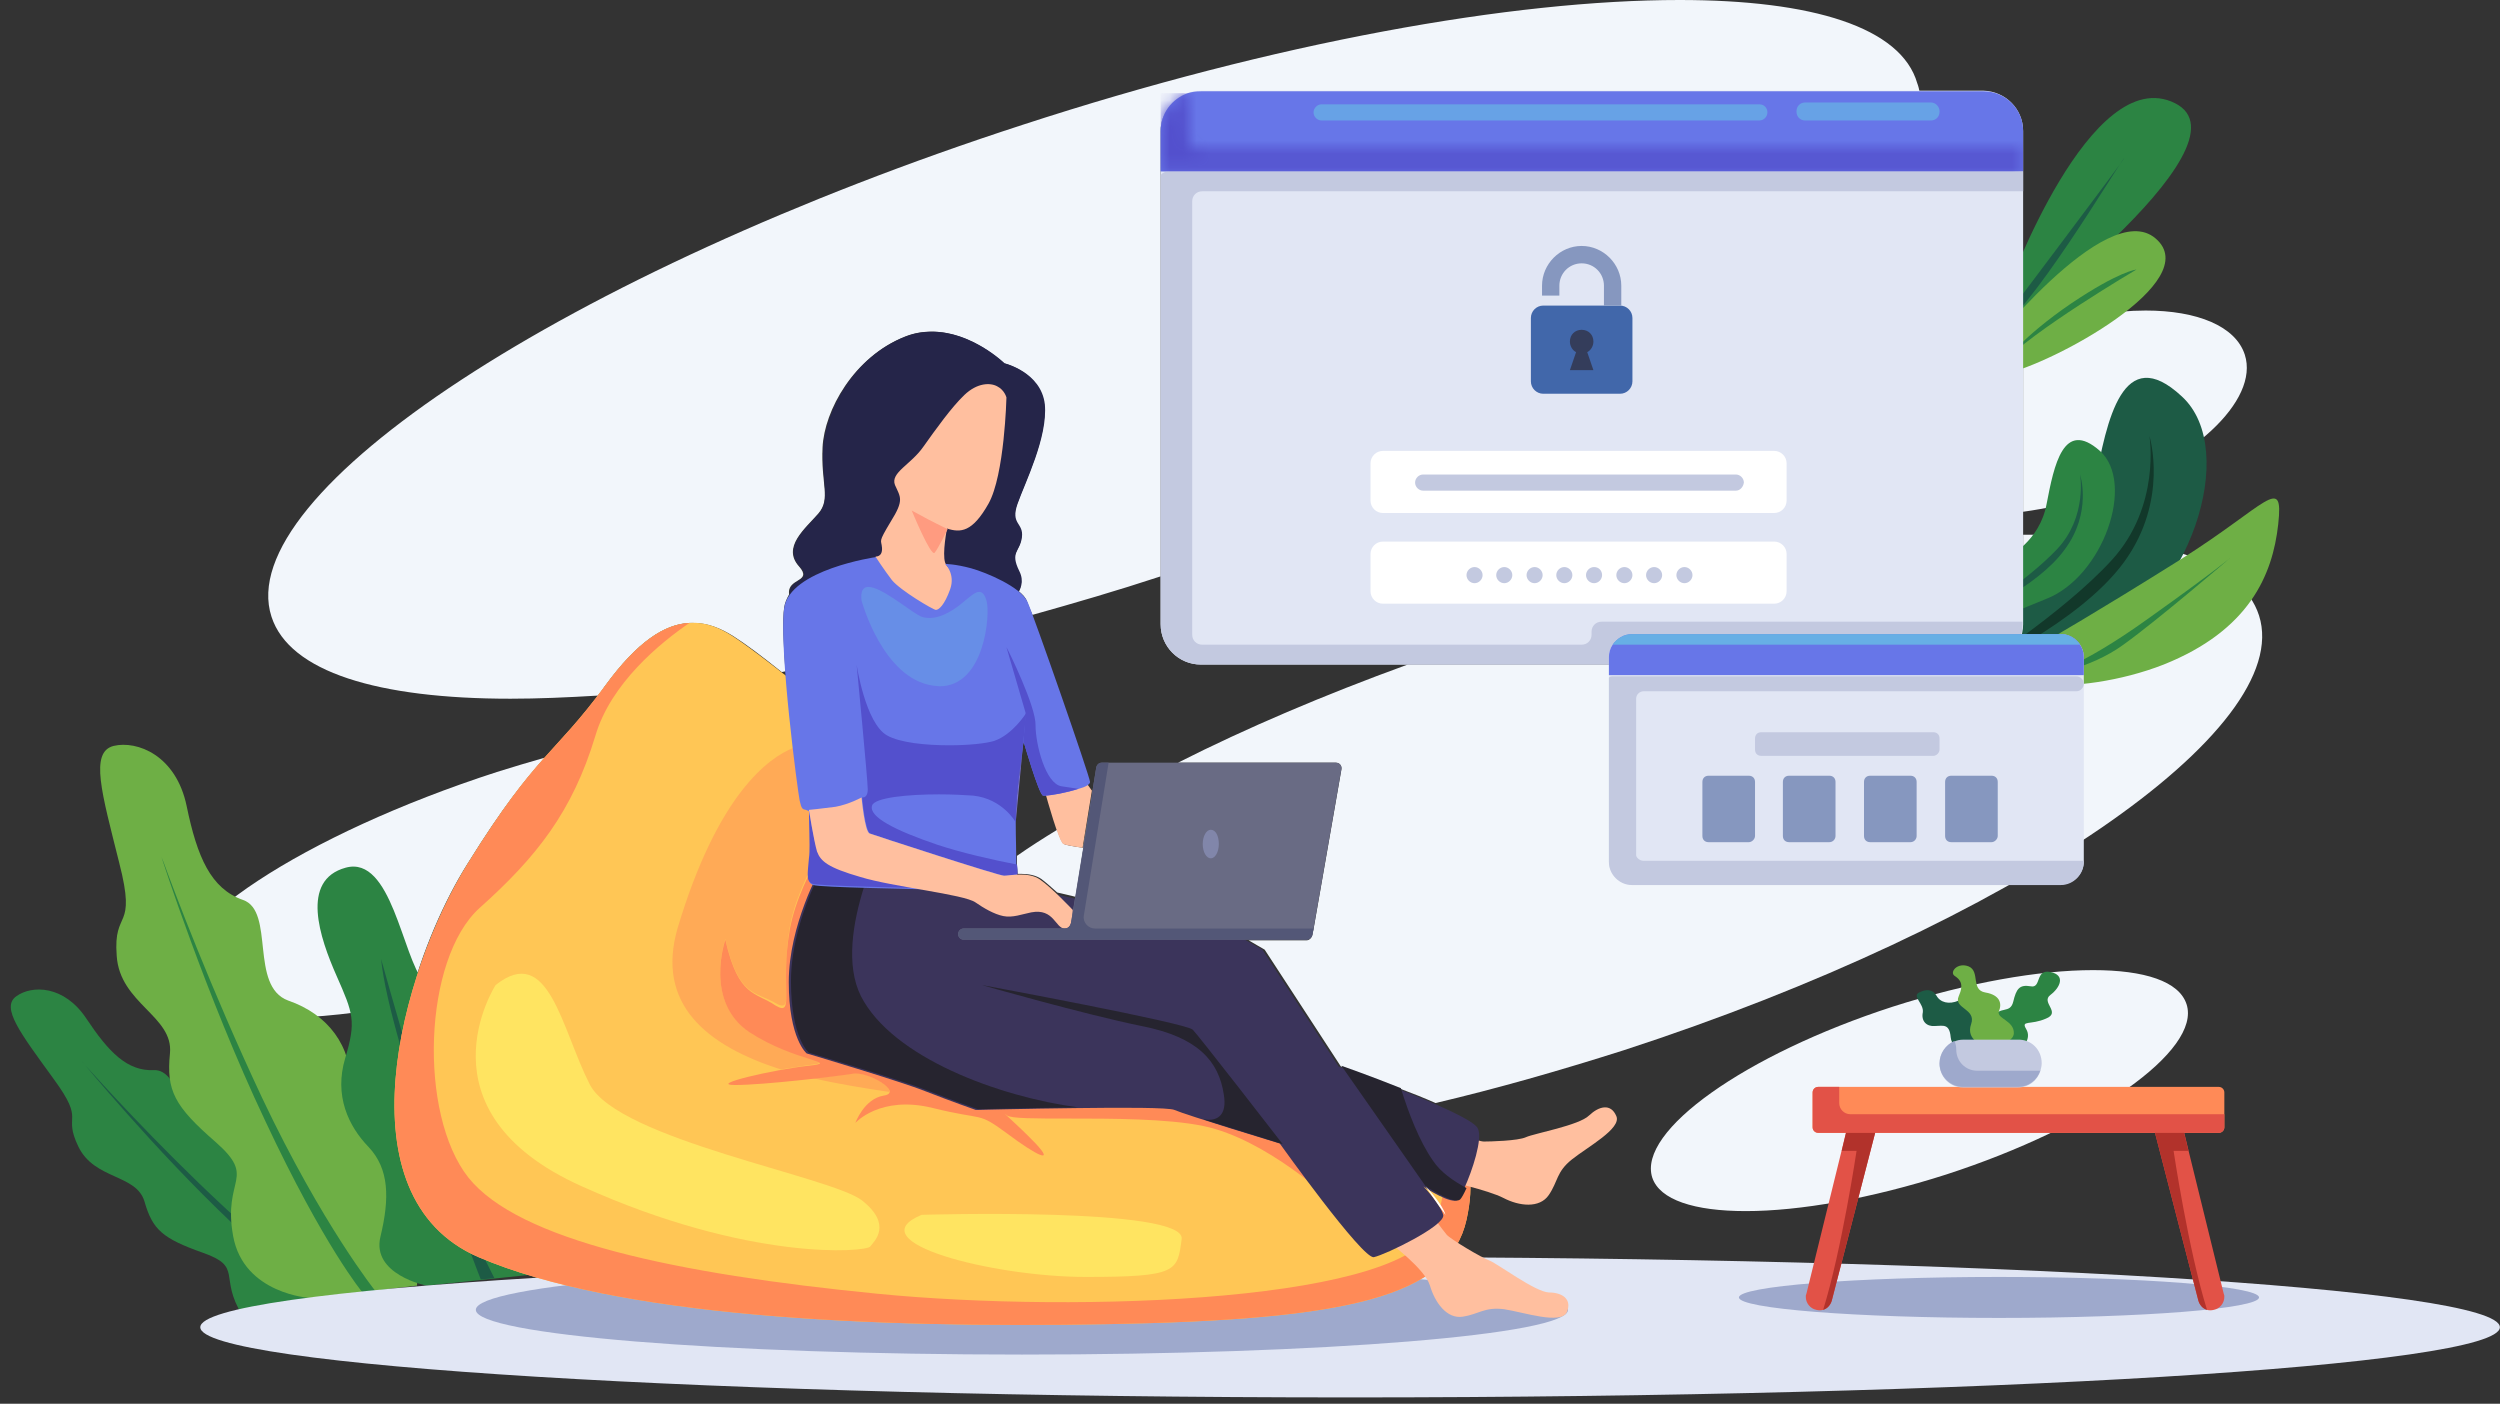 <svg width="187" height="105" viewBox="0 0 187 105" fill="none" xmlns="http://www.w3.org/2000/svg">
<rect x="0" y="0" width="187" height="105" fill="#333333" stroke="none"/>
<path d="M125.625 0C113.12 0 95.429 3.159 76.486 9.338C42.446 20.395 17.297 36.887 20.308 46.131C21.651 50.266 28.274 52.264 38.185 52.264C40.223 52.264 42.4 52.171 44.715 52.031C44.9 51.799 45.086 51.567 45.271 51.288C47.679 47.99 49.717 46.689 51.57 46.596C51.662 46.596 51.755 46.596 51.847 46.596C52.913 46.596 53.885 46.968 54.904 47.618C55.784 48.175 57.081 49.151 58.47 50.266C58.563 50.266 58.656 50.22 58.748 50.22C58.609 48.175 58.517 46.41 58.656 45.435C58.702 45.109 58.841 44.784 59.026 44.459C58.841 43.205 60.832 43.576 59.767 42.368C58.47 40.928 60.23 39.535 61.203 38.42C62.175 37.305 61.388 36.19 61.527 33.449C61.666 30.708 63.843 26.713 67.687 25.18C68.382 24.901 69.03 24.808 69.678 24.808C72.689 24.808 75.097 27.177 75.097 27.177C75.097 27.177 77.829 27.828 78.107 30.29C78.339 32.752 76.625 36.143 76.07 37.723C75.514 39.302 76.533 39.163 76.394 40.231C76.255 41.346 75.468 41.3 76.209 42.787C76.486 43.344 76.394 43.855 76.209 44.227C76.486 44.459 76.718 44.691 76.811 44.97C76.857 45.109 76.996 45.481 77.227 45.992C80.377 45.109 83.572 44.18 86.814 43.112V9.802C86.814 9.152 87.046 8.594 87.37 8.13C87.787 7.526 88.435 7.108 89.176 6.968C89.362 6.922 89.547 6.922 89.732 6.922H143.595C143.549 6.69 143.502 6.457 143.41 6.225C142.205 2.044 135.583 0 125.625 0Z" fill="#F2F6FB"/>
<path d="M81.489 60.626L81.025 63.413C81.025 63.413 79.914 63.274 79.59 63.135C79.451 63.088 79.266 62.624 79.08 62.066C78.015 62.717 76.996 63.367 76.07 64.017C76.07 64.25 76.07 64.435 76.07 64.621C76.07 64.947 76.116 65.179 76.116 65.365C76.209 65.365 76.301 65.365 76.394 65.365C76.903 65.365 77.459 65.457 77.876 65.736C78.2 65.969 78.663 66.387 79.08 66.758L80.47 67.084L81.489 60.626ZM152.024 39.999C151.793 39.999 151.561 39.999 151.33 39.999V46.503V46.689C151.33 48.361 149.986 49.709 148.319 49.709H105.294C99.041 51.985 93.252 54.447 88.111 57.049H99.921C100.199 57.049 100.385 57.281 100.338 57.56L98.254 69.499L98.162 69.964C98.115 70.15 97.93 70.335 97.745 70.335H93.391L94.595 71.032L100.292 79.766C100.292 79.766 102.422 80.509 104.738 81.439C105.618 81.764 106.544 82.135 107.378 82.507C111.917 81.439 116.641 80.091 121.457 78.558C150.45 69.128 171.708 54.587 168.975 46.039C167.678 41.997 161.38 39.999 152.024 39.999Z" fill="#F2F6FB"/>
<path d="M40.733 56.677C39.575 57.002 38.37 57.374 37.166 57.745C22.67 62.438 11.972 69.499 13.222 73.494C13.778 75.26 16.649 76.142 20.91 76.142C23.643 76.142 26.931 75.771 30.544 75.12C31.562 71.171 33.23 67.362 34.99 64.575C37.676 60.254 39.297 58.303 40.733 56.677Z" fill="#F2F6FB"/>
<path d="M160.5 23.228C158.091 23.228 155.359 23.693 152.487 24.576C152.07 24.715 151.7 24.854 151.329 24.994V38.28C152.997 38.048 154.757 37.676 156.517 37.119C163.927 34.703 169.021 29.965 167.91 26.527C167.215 24.39 164.344 23.228 160.5 23.228Z" fill="#F2F6FB"/>
<path d="M156.563 72.565C152.534 72.565 147.208 73.494 141.557 75.306C130.535 78.883 122.476 84.597 123.588 88.082C124.143 89.754 126.737 90.59 130.581 90.59C134.61 90.59 139.936 89.661 145.587 87.849C156.609 84.272 164.668 78.558 163.556 75.12C163.001 73.401 160.407 72.565 156.563 72.565Z" fill="#F2F6FB"/>
<path d="M151.885 42.879C151.885 42.879 155.776 40.928 156.702 36.19C157.582 31.405 158.786 25.551 163.186 29.639C167.632 33.681 163.603 45.295 156.702 48.129C149.801 50.963 149.801 50.963 149.801 50.963C149.801 50.963 149.801 43.251 151.885 42.879Z" fill="#1D5B45"/>
<path d="M147.439 50.266C147.439 50.266 154.247 45.946 157.952 41.904C161.657 37.862 160.777 32.612 160.777 32.612C160.777 32.612 162.259 37.398 158.879 42.043C155.498 46.689 147.439 50.266 147.439 50.266Z" fill="#12382A"/>
<path d="M150.172 41.672C150.172 41.672 152.58 40.51 153.09 37.676C153.645 34.796 154.34 31.312 157.073 33.727C159.759 36.143 157.304 43.112 153.09 44.784C148.875 46.503 148.875 46.503 148.875 46.503C148.875 46.503 148.875 41.904 150.172 41.672Z" fill="#2C8443"/>
<path d="M147.439 46.085C147.439 46.085 151.607 43.483 153.877 41.068C156.146 38.652 155.59 35.493 155.59 35.493C155.59 35.493 156.517 38.327 154.432 41.114C152.395 43.948 147.439 46.085 147.439 46.085Z" fill="#1D5B45"/>
<path d="M153.228 47.85C153.228 47.85 156.656 45.899 163.093 41.858C169.577 37.769 170.828 35.4 170.411 39.209C169.994 43.019 168.234 47.154 161.843 49.709C155.451 52.217 146.791 51.706 153.228 47.85Z" fill="#6EAF45"/>
<path d="M153.089 50.498C153.089 50.498 155.451 50.034 160.685 46.271C165.965 42.508 166.891 41.671 166.891 41.671C166.891 41.671 161.426 46.364 158.832 48.222C156.285 50.08 153.089 50.498 153.089 50.498Z" fill="#2C8443"/>
<path d="M150.172 21.649C150.172 21.649 156.378 4.599 162.676 7.712C168.975 10.824 148.69 25.783 148.69 25.783L150.172 21.649Z" fill="#2C8443"/>
<path d="M148.875 25.226C148.875 25.226 159.342 11.335 158.879 11.846C158.369 12.404 151.746 23.646 148.875 25.226Z" fill="#1D5B45"/>
<path d="M148.227 26.62C148.227 26.62 157.536 14.634 161.241 17.839C164.992 21.045 153.414 27.27 149.94 27.967C146.467 28.664 148.227 26.62 148.227 26.62Z" fill="#6EAF45"/>
<path d="M149.801 27.177C149.801 27.177 151.283 25.179 154.896 22.717C158.555 20.255 159.805 20.162 159.805 20.162C159.805 20.162 151.839 24.854 149.801 27.177Z" fill="#2C8443"/>
<path d="M23.643 100.067C23.643 100.067 19.938 101.322 18.131 98.395C16.325 95.468 18.224 94.771 15.167 93.703C12.157 92.634 11.416 91.984 10.814 89.893C10.212 87.803 7.062 88.267 5.858 85.759C4.654 83.25 6.46 84.04 4.006 80.695C1.551 77.304 0.023 75.353 1.227 74.516C2.385 73.68 4.793 73.68 6.46 76.189C8.128 78.697 9.517 80.138 11.509 80.045C13.5 79.952 13.685 84.597 16.094 84.504C18.502 84.412 20.493 85.573 21.327 87.849C22.161 90.126 25.264 89.522 26.792 91.984C28.32 94.446 29.154 97.141 29.154 97.141L23.643 100.067Z" fill="#2C8443"/>
<path d="M6.136 79.394C6.136 79.394 6.229 79.487 6.368 79.673C7.433 80.834 11.601 85.48 16.742 90.265C22.67 95.84 26.977 98.256 26.977 98.256L26.283 98.627C26.283 98.627 23.226 97.001 17.344 91.473C11.509 85.945 6.136 79.394 6.136 79.394Z" fill="#1D5B45"/>
<path d="M23.226 97.094C23.226 97.094 18.224 96.816 17.437 92.449C16.649 88.082 19.243 88.175 16.14 85.434C13.037 82.739 12.435 81.578 12.713 78.79C12.991 76.003 8.961 75.074 8.73 71.497C8.452 67.92 10.258 69.731 8.915 64.528C7.618 59.325 6.692 56.259 8.498 55.794C10.258 55.376 13.176 56.491 13.963 60.301C14.751 64.11 15.769 66.48 18.178 67.316C20.586 68.152 18.641 73.773 21.559 74.842C24.523 75.864 26.329 78.233 26.236 81.346C26.144 84.458 30.127 85.248 30.821 88.872C31.47 92.542 31.192 96.165 31.192 96.165L23.226 97.094Z" fill="#6EAF45"/>
<path d="M12.064 64.064C12.064 64.064 12.111 64.203 12.25 64.528C12.944 66.433 15.769 73.959 19.613 82.135C24.106 91.612 28.089 96.583 28.089 96.583L27.116 96.676C27.116 96.676 24.245 93.239 19.845 83.854C15.399 74.47 12.064 64.064 12.064 64.064Z" fill="#2C8443"/>
<path d="M31.887 96.165C31.887 96.165 27.765 95.329 28.459 92.495C29.154 89.615 29.108 87.431 27.579 85.805C26.051 84.226 24.986 81.95 25.819 79.162C26.653 76.375 26.422 75.817 25.171 72.983C23.921 70.15 22.439 65.829 25.866 64.9C29.293 63.971 30.08 71.543 31.701 73.448C33.276 75.353 36.935 76.096 37.398 79.627C37.861 83.157 36.703 84.365 39.945 86.177C43.141 87.989 42.168 93.749 41.242 95.19L31.887 96.165Z" fill="#2C8443"/>
<path d="M28.506 71.729C28.506 71.729 32.674 86.781 34.388 90.312C36.101 93.889 36.981 95.608 36.981 95.608L35.962 95.701C35.962 95.747 29.108 78.047 28.506 71.729Z" fill="#1D5B45"/>
<path d="M151.33 9.802V46.689C151.33 48.361 149.986 49.709 148.319 49.709H89.825C88.158 49.709 86.815 48.361 86.815 46.689V9.802C86.815 8.13 88.158 6.783 89.825 6.783H148.365C149.986 6.829 151.33 8.13 151.33 9.802Z" fill="#E1E6F4"/>
<path d="M151.33 9.802V12.822H86.815V9.802C86.815 8.502 87.648 7.387 88.852 6.968C89.13 6.876 89.454 6.829 89.825 6.829H148.365C149.986 6.829 151.33 8.13 151.33 9.802Z" fill="#6776E8"/>
<path d="M89.177 15.052V47.479C89.177 47.897 89.501 48.222 89.918 48.222H118.308C118.725 48.222 119.049 47.897 119.049 47.479V47.246C119.049 46.828 119.373 46.503 119.79 46.503H151.283V46.689C151.283 48.361 149.94 49.709 148.273 49.709H89.825C88.158 49.709 86.815 48.361 86.815 46.689V13.101C86.954 12.915 87.185 12.822 87.417 12.822H151.33V14.309H89.918C89.501 14.309 89.177 14.634 89.177 15.052Z" fill="#C3C9E0"/>
<mask id="mask0_152_90175" style="mask-type:luminance" maskUnits="userSpaceOnUse" x="86" y="6" width="66" height="7">
<path d="M88.852 6.969C87.648 7.387 86.815 8.502 86.815 9.802V12.822H151.33V11.196H89.732C89.269 11.196 88.899 10.824 88.899 10.36V6.969" fill="white"/>
</mask>
<g mask="url(#mask0_152_90175)">
<path d="M151.33 6.969H86.815V12.822H151.33V6.969Z" fill="#5350CD"/>
</g>
<path d="M131.6 7.804H98.856C98.532 7.804 98.254 8.083 98.254 8.408C98.254 8.734 98.532 9.012 98.856 9.012H131.6C131.924 9.012 132.202 8.734 132.202 8.408C132.202 8.083 131.971 7.804 131.6 7.804Z" fill="#67A2E6"/>
<path d="M144.429 7.665H135.027C134.657 7.665 134.379 7.944 134.379 8.316V8.362C134.379 8.734 134.657 9.013 135.027 9.013H144.429C144.799 9.013 145.077 8.734 145.077 8.362V8.316C145.077 7.99 144.799 7.665 144.429 7.665Z" fill="#67A2E6"/>
<path d="M121.179 29.453H115.436C114.927 29.453 114.51 29.035 114.51 28.524V23.786C114.51 23.275 114.927 22.857 115.436 22.857H121.179C121.689 22.857 122.106 23.275 122.106 23.786V28.524C122.106 29.035 121.689 29.453 121.179 29.453Z" fill="#4167AA"/>
<path d="M118.725 26.341L119.188 27.688H117.428L117.891 26.341C117.613 26.201 117.428 25.876 117.428 25.551C117.428 25.04 117.798 24.669 118.308 24.669C118.817 24.669 119.188 25.04 119.188 25.551C119.188 25.876 119.003 26.201 118.725 26.341Z" fill="#343D5B"/>
<path d="M121.272 22.857H119.975V21.37C119.975 20.441 119.234 19.698 118.308 19.698C117.382 19.698 116.641 20.441 116.641 21.37V22.113H115.344V21.37C115.344 19.744 116.687 18.397 118.308 18.397C119.929 18.397 121.272 19.744 121.272 21.37V22.857Z" fill="#8697BF"/>
<path d="M132.711 38.373H103.441C102.932 38.373 102.515 37.955 102.515 37.444V34.656C102.515 34.145 102.932 33.727 103.441 33.727H132.711C133.221 33.727 133.638 34.145 133.638 34.656V37.444C133.638 37.955 133.221 38.373 132.711 38.373Z" fill="white"/>
<path d="M132.711 45.156H103.441C102.932 45.156 102.515 44.738 102.515 44.227V41.439C102.515 40.928 102.932 40.51 103.441 40.51H132.711C133.221 40.51 133.638 40.928 133.638 41.439V44.227C133.638 44.738 133.221 45.156 132.711 45.156Z" fill="white"/>
<path d="M129.84 36.701H106.452C106.127 36.701 105.849 36.422 105.849 36.097C105.849 35.771 106.127 35.493 106.452 35.493H129.84C130.164 35.493 130.442 35.771 130.442 36.097C130.396 36.422 130.164 36.701 129.84 36.701Z" fill="#C3C9E0"/>
<path d="M110.898 43.019C110.898 43.344 110.62 43.623 110.296 43.623C109.971 43.623 109.694 43.344 109.694 43.019C109.694 42.694 109.971 42.415 110.296 42.415C110.62 42.415 110.898 42.694 110.898 43.019Z" fill="#C3C9E0"/>
<path d="M113.121 43.019C113.121 43.344 112.843 43.623 112.519 43.623C112.195 43.623 111.917 43.344 111.917 43.019C111.917 42.694 112.195 42.415 112.519 42.415C112.843 42.415 113.121 42.694 113.121 43.019Z" fill="#C3C9E0"/>
<path d="M115.39 43.019C115.39 43.344 115.112 43.623 114.788 43.623C114.464 43.623 114.186 43.344 114.186 43.019C114.186 42.694 114.464 42.415 114.788 42.415C115.112 42.415 115.39 42.694 115.39 43.019Z" fill="#C3C9E0"/>
<path d="M117.613 43.019C117.613 43.344 117.335 43.623 117.011 43.623C116.687 43.623 116.409 43.344 116.409 43.019C116.409 42.694 116.687 42.415 117.011 42.415C117.335 42.415 117.613 42.694 117.613 43.019Z" fill="#C3C9E0"/>
<path d="M119.836 43.019C119.836 43.344 119.558 43.623 119.234 43.623C118.91 43.623 118.632 43.344 118.632 43.019C118.632 42.694 118.91 42.415 119.234 42.415C119.605 42.415 119.836 42.694 119.836 43.019Z" fill="#C3C9E0"/>
<path d="M122.106 43.019C122.106 43.344 121.828 43.623 121.504 43.623C121.179 43.623 120.901 43.344 120.901 43.019C120.901 42.694 121.179 42.415 121.504 42.415C121.828 42.415 122.106 42.694 122.106 43.019Z" fill="#C3C9E0"/>
<path d="M124.329 43.019C124.329 43.344 124.051 43.623 123.727 43.623C123.402 43.623 123.125 43.344 123.125 43.019C123.125 42.694 123.402 42.415 123.727 42.415C124.051 42.415 124.329 42.694 124.329 43.019Z" fill="#C3C9E0"/>
<path d="M126.598 43.019C126.598 43.344 126.32 43.623 125.996 43.623C125.672 43.623 125.394 43.344 125.394 43.019C125.394 42.694 125.672 42.415 125.996 42.415C126.32 42.415 126.598 42.694 126.598 43.019Z" fill="#C3C9E0"/>
<path d="M186.991 99.278C186.991 102.158 148.458 104.527 100.987 104.527C53.469 104.527 14.982 102.158 14.982 99.278C14.982 96.397 53.515 94.028 100.987 94.028C148.458 94.028 186.991 96.351 186.991 99.278Z" fill="#E1E6F4"/>
<path d="M117.289 97.977C117.289 99.835 98.995 101.322 76.44 101.322C53.886 101.322 35.592 99.835 35.592 97.977C35.592 96.119 53.886 94.632 76.44 94.632C98.995 94.632 117.289 96.119 117.289 97.977Z" fill="#9EA9CC"/>
<path d="M168.975 97.048C168.975 97.884 160.268 98.581 149.523 98.581C138.779 98.581 130.072 97.884 130.072 97.048C130.072 96.212 138.779 95.515 149.523 95.515C160.268 95.515 168.975 96.212 168.975 97.048Z" fill="#9EA9CC"/>
<path d="M109.694 91.241C108.397 97.048 100.709 98.72 82.878 99.045C65.047 99.371 46.151 98.488 35.777 94.028C25.403 89.522 29.895 72.797 35.036 64.528C40.177 56.259 41.334 56.63 45.271 51.288C47.679 47.99 49.717 46.689 51.57 46.596C52.728 46.503 53.793 46.921 54.858 47.618C57.637 49.43 65.094 55.655 65.094 55.655C65.094 55.655 88.389 77.722 98.254 80.416C103.487 81.856 106.776 83.157 108.489 84.969C110.018 86.549 110.296 88.5 109.694 91.241Z" fill="#FFC655"/>
<path d="M63.982 80.277C63.889 80.277 63.843 80.277 63.75 80.277C63.287 80.37 62.129 80.509 60.786 80.648C62.639 81.067 64.584 81.392 66.483 81.671C66.761 81.252 65.001 80.277 63.982 80.277ZM59.351 55.934C57.498 56.677 53.7 59.371 50.69 69.406C49.023 75.12 52.867 78.233 58.424 79.998C59.165 79.859 59.906 79.766 60.462 79.673C63.009 79.394 59.49 79.394 56.062 77.164C52.635 74.934 54.256 70.242 54.256 70.242C55.229 74.563 56.479 74.145 58.008 75.027C58.239 75.167 58.378 75.213 58.517 75.213C59.212 75.213 58.471 73.076 59.073 69.36C59.304 68.012 59.86 66.619 60.462 65.318C60.462 64.993 60.555 64.621 60.555 64.156C60.555 63.878 60.601 63.506 60.601 63.134C60.601 62.019 60.555 60.719 60.555 60.579C60.555 60.579 60.508 60.579 60.323 60.486C60.092 60.44 59.999 60.44 59.86 59.789C59.814 59.604 59.582 57.978 59.351 55.934Z" fill="#FFAA56"/>
<path d="M109.694 91.241C108.397 97.048 100.709 98.72 82.878 99.046C65.047 99.371 46.151 98.488 35.777 94.028C25.403 89.522 29.895 72.797 35.036 64.528C40.177 56.259 41.334 56.631 45.271 51.288C47.679 47.99 49.717 46.689 51.57 46.596C49.393 48.083 45.688 51.102 44.53 55.051C42.817 60.719 40.13 64.11 35.87 67.919C31.655 71.729 31.285 83.343 35.036 88.082C38.787 92.774 50.505 95.282 65.603 96.769C80.655 98.256 105.896 97.373 107.424 91.519C108.026 89.29 108.35 87.013 108.536 85.062C110.018 86.549 110.296 88.5 109.694 91.241Z" fill="#FF8A57"/>
<path d="M54.256 70.289C54.256 70.289 52.635 74.934 56.062 77.211C59.489 79.441 63.009 79.441 60.462 79.719C57.915 79.998 52.867 81.159 54.997 81.159C57.127 81.159 62.593 80.509 63.75 80.323C64.908 80.091 67.594 81.717 66.112 81.949C64.63 82.182 63.982 83.993 63.982 83.993C63.982 83.993 65.835 81.903 69.771 82.878C73.708 83.854 73.059 83.111 75.329 84.783C77.552 86.456 78.941 87.106 77.459 85.526C75.977 83.993 74.68 82.925 75.329 83.436C75.607 83.668 77.459 83.668 79.868 83.668C83.109 83.668 87.324 83.668 90.01 84.226C94.734 85.201 99.644 89.847 99.644 89.847L94.642 83.064C94.642 83.064 62.268 76.142 61.018 72.937C59.721 69.685 63.565 60.486 63.565 60.486C63.565 60.486 59.86 65.178 59.073 69.545C58.332 73.866 59.489 76.096 58.008 75.213C56.526 74.191 55.229 74.609 54.256 70.289Z" fill="#FF8A57"/>
<path d="M37.074 73.68C37.074 73.68 30.96 83.111 43.511 88.732C56.062 94.4 64.816 93.656 65.094 93.238C65.418 92.82 66.761 91.612 64.491 89.801C62.176 87.989 46.244 85.248 44.113 81.113C41.983 76.932 41.057 70.521 37.074 73.68Z" fill="#FFE461"/>
<path d="M68.938 90.869C68.938 90.869 88.713 90.265 88.389 92.681C88.065 95.097 88.111 95.515 81.211 95.515C74.31 95.515 64.028 92.913 68.938 90.869Z" fill="#FFE461"/>
<path d="M75.144 27.177C75.144 27.177 71.577 23.693 67.733 25.179C63.889 26.666 61.759 30.708 61.574 33.449C61.435 36.19 62.176 37.305 61.249 38.419C60.277 39.535 58.517 40.928 59.814 42.368C61.111 43.809 58.008 43.019 59.489 45.434C60.972 47.85 75.144 45.342 75.144 45.342C75.144 45.342 76.996 44.227 76.255 42.74C75.514 41.253 76.301 41.3 76.44 40.185C76.579 39.07 75.56 39.256 76.116 37.676C76.672 36.097 78.385 32.705 78.154 30.243C77.876 27.827 75.144 27.177 75.144 27.177Z" fill="#252549"/>
<path d="M65.51 41.625C65.51 41.625 66.02 41.672 65.974 40.975C65.927 40.324 65.649 40.65 66.622 39.024C67.641 37.398 67.363 37.212 66.946 36.283C66.576 35.353 68.15 34.75 69.076 33.402C70.003 32.102 71.161 30.476 72.133 29.546C73.106 28.617 74.078 28.617 74.588 28.896C75.144 29.175 75.282 29.732 75.282 29.732C75.282 29.732 75.144 35.539 73.939 37.676C72.735 39.813 71.855 39.86 70.836 39.535C70.836 39.535 70.466 41.393 70.698 42.09C70.929 42.787 73.245 43.716 71.902 45.62C70.558 47.525 66.992 48.408 65.696 46.317C64.492 44.273 65.51 41.625 65.51 41.625Z" fill="#FFBF9F"/>
<path d="M108.119 88.314C108.119 88.314 111.315 89.011 112.472 89.615C113.63 90.219 115.159 90.405 115.853 89.383C116.548 88.361 116.409 87.664 117.567 86.735C118.725 85.805 121.318 84.412 120.901 83.483C120.485 82.507 119.605 82.739 118.864 83.436C118.123 84.18 114.742 84.783 114.14 85.062C113.538 85.341 111.407 85.387 110.99 85.387C110.574 85.387 108.443 84.598 108.443 84.598L108.119 88.314Z" fill="#FFBF9F"/>
<path d="M103.951 92.96C103.951 92.96 106.591 94.911 106.961 96.165C107.332 97.419 108.212 98.674 109.416 98.488C110.62 98.302 111.037 97.745 112.519 97.93C114.001 98.163 116.733 99.092 117.196 98.163C117.613 97.187 116.872 96.676 115.853 96.676C114.834 96.63 112.102 94.585 111.453 94.307C110.805 94.075 108.489 92.681 108.212 92.356C107.934 92.03 106.915 90.637 106.915 90.637L103.951 92.96Z" fill="#FFBF9F"/>
<path d="M109.528 88.879C109.343 89.297 109.204 89.576 109.065 89.715C108.648 90.18 106.564 88.832 106.472 88.739C106.61 88.879 107.768 90.133 107.954 90.876C108.139 91.666 103.646 93.85 102.766 94.035C101.933 94.221 95.727 85.534 95.727 85.534C95.727 85.534 88.687 83.397 87.853 83.025C87.483 82.839 83.963 82.839 80.49 82.886C76.738 82.932 72.987 83.025 72.987 83.025C72.987 83.025 71.134 82.375 69.235 81.632C67.383 80.888 60.343 78.798 60.343 78.798C60.343 78.798 59 77.729 59 73.455C59 69.181 61.362 65 61.362 65L64.882 65.279L75.117 66.022L92.577 69.971L94.43 71.039L100.127 79.773C100.127 79.773 102.257 80.516 104.573 81.446C107.305 82.514 110.316 83.815 110.547 84.419C110.918 85.162 110.13 87.578 109.528 88.879Z" fill="#3B345B"/>
<path d="M95.614 85.387L95.938 85.48C95.892 85.48 95.799 85.434 95.614 85.387ZM90.01 83.668L90.103 83.715C90.057 83.668 90.057 83.668 90.01 83.668Z" fill="#5D3C2E"/>
<path d="M73.43 73.68C73.43 73.68 81.072 75.864 85.379 76.746C89.686 77.582 91.168 79.441 91.539 81.856C91.817 83.483 90.983 83.761 90.427 83.761C90.242 83.761 90.056 83.715 90.01 83.715C90.056 83.715 90.056 83.715 90.103 83.761L95.614 85.48C95.799 85.527 95.892 85.573 95.938 85.573C95.799 85.387 89.64 77.443 89.223 77.025C88.76 76.514 73.43 73.68 73.43 73.68Z" fill="#26242F"/>
<path d="M100.338 79.719L106.637 88.732C106.73 88.778 108.258 89.801 108.953 89.801C109.092 89.801 109.184 89.754 109.23 89.708C109.323 89.615 109.508 89.29 109.694 88.871C108.675 88.314 107.748 87.664 107.193 86.827C106.174 85.387 105.34 83.204 104.784 81.392C102.469 80.463 100.338 79.719 100.338 79.719Z" fill="#26242F"/>
<path d="M60.925 66.154C60.23 67.687 59.165 70.521 59.165 73.401C59.165 77.675 60.508 78.744 60.508 78.744C60.508 78.744 67.548 80.835 69.401 81.578C71.253 82.321 73.152 82.972 73.152 82.972C73.152 82.972 76.903 82.879 80.655 82.832C74.727 82.043 66.761 79.116 64.399 74.516C63.241 72.194 63.797 68.988 64.63 66.34C62.87 66.294 61.388 66.201 60.925 66.154Z" fill="#26242F"/>
<path d="M78.246 59.511C78.246 59.511 79.219 63.042 79.543 63.135C79.914 63.274 80.979 63.413 80.979 63.413L81.674 59.139L81.211 58.489C81.257 58.489 77.783 57.839 78.246 59.511Z" fill="#FFBF9F"/>
<path d="M81.535 58.489C81.535 58.675 81.211 58.86 80.701 59C79.729 59.325 78.246 59.557 78.015 59.511C77.691 59.371 76.579 55.516 76.579 55.516C76.579 55.516 76.579 55.562 76.533 55.701C76.533 55.794 76.487 55.934 76.487 56.073C76.394 56.77 76.209 58.024 76.07 59.511C76.023 60.115 75.977 60.812 75.977 61.508C75.977 62.67 76.023 63.831 76.023 64.667C76.07 65.178 76.07 65.597 76.07 65.782C76.023 66.386 74.541 66.619 71.253 66.572C68.011 66.479 61.388 66.386 60.833 66.201C60.277 66.015 60.508 65.364 60.555 64.296C60.647 63.227 60.508 60.672 60.508 60.672C60.508 60.672 60.508 60.672 60.277 60.579C60.045 60.533 59.953 60.533 59.814 59.882C59.675 59.232 58.239 48.408 58.656 45.481C59.073 42.6 65.51 41.671 65.51 41.671C65.51 41.671 66.112 42.6 66.714 43.39C67.363 44.18 69.817 45.62 70.003 45.62C70.234 45.62 70.651 45.248 71.068 44.087C71.485 42.926 70.697 42.182 70.697 42.182C70.697 42.182 71.438 42.182 72.643 42.508C73.8 42.833 76.348 43.901 76.857 45.016C77.32 46.038 81.489 57.978 81.535 58.489Z" fill="#6776E8"/>
<path d="M76.487 56.073C76.394 56.77 76.209 58.024 76.07 59.511C76.023 60.115 75.977 60.812 75.977 61.509L76.487 56.073Z" fill="#7972D3"/>
<path d="M64.075 49.709C64.075 49.709 64.908 58.349 64.908 59.046C64.908 59.604 64.63 59.65 64.538 59.65H64.491C64.491 59.697 64.723 62.205 65.094 62.345C65.464 62.484 74.727 65.504 75.144 65.504C75.329 65.504 75.699 65.457 76.116 65.411C76.116 65.225 76.116 64.946 76.07 64.668C74.356 64.342 71.902 63.785 70.095 63.181C66.946 62.112 64.954 61.09 65.232 60.254C65.418 59.65 67.965 59.418 70.234 59.418C71.207 59.418 72.133 59.464 72.782 59.511C75.005 59.743 75.977 61.508 75.977 61.508C75.977 60.812 76.023 60.115 76.07 59.511C76.209 58.024 76.394 56.77 76.487 56.073L76.764 53.332C76.764 53.332 75.746 54.958 74.356 55.423C73.754 55.608 72.457 55.748 71.022 55.748C69.262 55.748 67.317 55.562 66.344 55.005C64.723 54.075 64.075 49.709 64.075 49.709Z" fill="#5350CD"/>
<path d="M60.508 60.626C60.508 60.765 60.555 62.112 60.555 63.181C60.555 63.599 60.555 63.924 60.508 64.203C60.462 64.714 60.416 65.132 60.416 65.457C60.416 65.782 60.508 66.015 60.786 66.108C61.249 66.247 65.418 66.34 68.752 66.433C67.131 66.154 65.464 65.875 64.399 65.55C61.99 64.853 61.435 64.389 61.157 63.645C60.879 62.949 60.555 60.812 60.508 60.626Z" fill="#5350CD"/>
<path d="M60.508 60.579C60.508 60.579 61.481 60.486 62.5 60.347C63.519 60.161 64.445 59.65 64.445 59.65C64.445 59.65 64.677 62.205 65.047 62.345C65.418 62.484 74.68 65.504 75.097 65.504C75.514 65.504 76.903 65.178 77.783 65.782C78.663 66.386 80.238 68.059 80.238 68.059C80.238 68.059 80.331 69.453 79.636 69.453C78.941 69.453 78.849 67.919 77.135 68.245C76.44 68.384 75.746 68.663 75.051 68.523C74.356 68.384 73.569 67.919 72.967 67.501C72.133 66.897 66.761 66.34 64.353 65.597C61.944 64.9 61.388 64.435 61.111 63.692C60.879 62.902 60.508 60.579 60.508 60.579Z" fill="#FFBF9F"/>
<path d="M75.282 48.408L76.718 53.332L76.533 55.701C76.533 55.608 76.579 55.516 76.579 55.516C76.579 55.516 77.691 59.371 78.015 59.511C78.061 59.511 78.108 59.511 78.154 59.511C78.617 59.511 79.821 59.279 80.655 59C80.377 58.953 79.96 58.907 79.404 58.814C78.2 58.628 77.459 55.655 77.459 54.261C77.505 52.868 75.421 48.64 75.282 48.408Z" fill="#5350CD"/>
<path d="M64.955 43.901C64.584 43.901 64.353 44.18 64.445 44.923C64.445 44.923 66.02 50.777 69.817 51.288C69.956 51.288 70.142 51.334 70.281 51.334C73.662 51.334 74.078 45.946 73.8 44.97C73.662 44.459 73.476 44.273 73.245 44.273C72.967 44.273 72.643 44.552 72.133 44.97C71.439 45.574 70.466 46.224 69.54 46.224C69.215 46.224 68.938 46.178 68.66 45.992C67.78 45.481 65.881 43.901 64.955 43.901Z" fill="#678EE7"/>
<path d="M106.637 88.732C106.776 88.871 107.934 90.126 108.119 90.869C107.332 89.8 106.729 88.871 106.637 88.732Z" fill="white"/>
<path d="M70.882 39.581C70.882 39.581 69.447 38.884 68.891 38.559C68.289 38.234 68.196 38.187 68.196 38.187C68.196 38.187 69.632 41.672 69.91 41.346C70.188 41.021 70.882 39.581 70.882 39.581Z" fill="#FF9B80"/>
<path d="M100.338 57.513L98.254 69.453L98.162 69.917C98.115 70.103 97.93 70.289 97.745 70.289H72.087C71.855 70.289 71.67 70.103 71.67 69.871C71.67 69.639 71.855 69.453 72.087 69.453H79.682C79.914 69.453 80.053 69.313 80.099 69.081L81.998 57.42C82.044 57.188 82.23 57.049 82.415 57.049H99.921C100.199 57.049 100.385 57.281 100.338 57.513Z" fill="#696B84"/>
<path d="M91.168 63.134C91.168 63.738 90.89 64.203 90.566 64.203C90.242 64.203 89.964 63.738 89.964 63.134C89.964 62.531 90.242 62.066 90.566 62.066C90.936 62.066 91.168 62.531 91.168 63.134Z" fill="#8186AA"/>
<path d="M82.924 57.049H82.415C82.183 57.049 82.044 57.188 81.998 57.42L81.72 59.139L81.674 59.557L80.284 68.059L80.099 69.081C80.053 69.313 79.868 69.453 79.682 69.453H72.087C71.855 69.453 71.67 69.639 71.67 69.871C71.67 70.103 71.855 70.289 72.087 70.289H97.745C97.93 70.289 98.115 70.15 98.162 69.917L98.254 69.453H81.905C81.396 69.453 80.979 68.988 81.072 68.477L82.924 57.049Z" fill="#535777"/>
<path d="M166.381 81.717V84.319C166.381 84.551 166.196 84.737 165.965 84.737H136C135.768 84.737 135.583 84.551 135.583 84.319V81.717C135.583 81.485 135.768 81.299 136 81.299H165.965C166.196 81.299 166.381 81.485 166.381 81.717Z" fill="#FF8A57"/>
<path d="M166.381 83.39V84.319C166.381 84.551 166.196 84.737 165.965 84.737H136C135.768 84.737 135.583 84.551 135.583 84.319V81.717C135.583 81.485 135.768 81.299 136 81.299H137.574V82.507C137.574 82.972 137.945 83.343 138.408 83.343H166.381V83.39Z" fill="#E25247"/>
<path d="M140.261 84.737L137.019 97.28C136.926 97.605 136.694 97.884 136.37 97.977C136.185 98.023 136.046 98.023 135.861 97.977C135.398 97.884 135.073 97.466 135.073 97.001C135.073 96.909 135.073 96.862 135.12 96.769L137.76 86.038L138.084 84.69H140.261V84.737Z" fill="#E25247"/>
<path d="M140.261 84.737L137.019 97.28C136.926 97.605 136.695 97.884 136.37 97.977C137.76 93.517 138.871 86.084 138.871 86.084H137.76L138.084 84.737H140.261Z" fill="#B2322B"/>
<path d="M161.194 84.737L164.436 97.28C164.529 97.605 164.761 97.884 165.085 97.977C165.224 98.023 165.409 98.023 165.594 97.977C166.057 97.884 166.381 97.466 166.381 97.001C166.381 96.909 166.381 96.862 166.335 96.769L163.695 86.038L163.371 84.69H161.194V84.737Z" fill="#E25247"/>
<path d="M161.194 84.737L164.436 97.28C164.529 97.605 164.761 97.884 165.085 97.977C163.695 93.517 162.584 86.084 162.584 86.084H163.695L163.371 84.737H161.194Z" fill="#B2322B"/>
<path d="M147.624 78.837C147.624 78.837 146.003 78.651 145.911 77.582C145.818 76.514 145.309 76.746 144.707 76.746C144.105 76.793 143.688 76.375 143.827 75.724C143.919 75.074 142.993 74.516 143.549 74.238C144.105 73.959 144.568 74.005 144.846 74.47C145.124 74.981 145.772 75.167 146.513 74.842C147.254 74.516 147.671 74.702 147.486 75.492C147.254 76.328 148.458 75.213 148.782 76.653C149.06 78.186 147.624 78.837 147.624 78.837Z" fill="#1D5B45"/>
<path d="M150.079 78.558C150.079 78.558 148.643 76.979 149.106 76.096C149.57 75.213 150.357 75.864 150.588 74.935C150.82 73.959 151.052 73.634 151.885 73.773C152.719 73.959 152.209 72.472 153.367 72.705C154.525 72.937 154.108 73.866 153.367 74.424C152.626 74.981 154.201 75.724 153.043 76.189C151.885 76.7 151.144 76.282 151.561 76.979C151.978 77.675 151.329 78.465 150.82 78.558C150.264 78.651 150.079 78.558 150.079 78.558Z" fill="#2C8443"/>
<path d="M148.365 78.187C148.365 78.187 147.022 77.815 147.439 76.607C147.856 75.446 146.096 75.446 146.513 74.516C146.93 73.587 146.605 73.262 146.189 72.983C145.818 72.705 146.42 71.961 147.254 72.287C148.134 72.658 147.393 74.052 148.504 74.238C149.616 74.424 149.755 75.074 149.523 75.632C149.292 76.189 150.681 76.328 150.635 77.304C150.542 78.279 148.365 78.187 148.365 78.187Z" fill="#6EAF45"/>
<path d="M152.719 79.534C152.719 79.719 152.673 79.905 152.626 80.091C152.395 80.834 151.746 81.346 150.913 81.346H146.837C145.865 81.346 145.077 80.556 145.077 79.58C145.077 78.837 145.54 78.186 146.189 77.908C146.374 77.815 146.606 77.768 146.837 77.768H150.913C151.932 77.722 152.719 78.512 152.719 79.534Z" fill="#C3C9E0"/>
<path d="M152.626 80.045C152.395 80.788 151.746 81.299 150.913 81.299H146.837C145.865 81.299 145.077 80.509 145.077 79.534C145.077 78.79 145.54 78.14 146.189 77.861C146.281 78.047 146.328 78.279 146.328 78.512C146.328 79.394 147.022 80.091 147.902 80.091H152.626V80.045Z" fill="#9EA9CC"/>
<path d="M155.868 49.151V64.435C155.868 65.364 155.081 66.154 154.155 66.154H122.059C121.133 66.154 120.346 65.364 120.346 64.435V49.151C120.346 48.222 121.133 47.432 122.059 47.432H154.155C155.081 47.432 155.868 48.222 155.868 49.151Z" fill="#E1E6F4"/>
<path d="M155.868 49.151V50.498H120.346V49.151C120.346 48.826 120.438 48.501 120.624 48.222C120.948 47.757 121.457 47.432 122.059 47.432H154.155C154.757 47.432 155.313 47.757 155.59 48.222C155.776 48.501 155.868 48.826 155.868 49.151Z" fill="#6776E8"/>
<path d="M144.614 56.538H131.739C131.461 56.538 131.276 56.352 131.276 56.073V55.237C131.276 54.958 131.461 54.772 131.739 54.772H144.614C144.892 54.772 145.077 54.958 145.077 55.237V56.073C145.077 56.305 144.846 56.538 144.614 56.538Z" fill="#C3C9E0"/>
<path d="M130.813 62.995H127.802C127.524 62.995 127.339 62.809 127.339 62.531V58.489C127.339 58.21 127.524 58.024 127.802 58.024H130.813C131.09 58.024 131.276 58.21 131.276 58.489V62.531C131.276 62.763 131.044 62.995 130.813 62.995Z" fill="#8697BF"/>
<path d="M136.833 62.995H133.823C133.545 62.995 133.36 62.809 133.36 62.531V58.489C133.36 58.21 133.545 58.024 133.823 58.024H136.833C137.111 58.024 137.297 58.21 137.297 58.489V62.531C137.297 62.763 137.111 62.995 136.833 62.995Z" fill="#8697BF"/>
<path d="M142.901 62.995H139.89C139.612 62.995 139.427 62.809 139.427 62.531V58.489C139.427 58.21 139.612 58.024 139.89 58.024H142.901C143.178 58.024 143.364 58.21 143.364 58.489V62.531C143.364 62.763 143.178 62.995 142.901 62.995Z" fill="#8697BF"/>
<path d="M148.968 62.995H145.957C145.679 62.995 145.494 62.809 145.494 62.531V58.489C145.494 58.21 145.679 58.024 145.957 58.024H148.968C149.245 58.024 149.431 58.21 149.431 58.489V62.531C149.431 62.763 149.199 62.995 148.968 62.995Z" fill="#8697BF"/>
<path d="M122.939 64.389H155.868V64.482C155.868 65.411 155.081 66.201 154.155 66.201H122.059C121.133 66.201 120.346 65.411 120.346 64.482V50.684C120.438 50.591 120.531 50.591 120.67 50.591H155.313C155.59 50.591 155.868 50.823 155.868 51.148C155.868 51.427 155.637 51.706 155.313 51.706H122.939C122.661 51.706 122.384 51.938 122.384 52.264V63.971C122.384 64.11 122.615 64.389 122.939 64.389Z" fill="#C3C9E0"/>
<path d="M155.59 48.222H120.624C120.948 47.757 121.457 47.432 122.059 47.432H154.155C154.757 47.432 155.266 47.757 155.59 48.222Z" fill="#67AFE5"/>
</svg>
